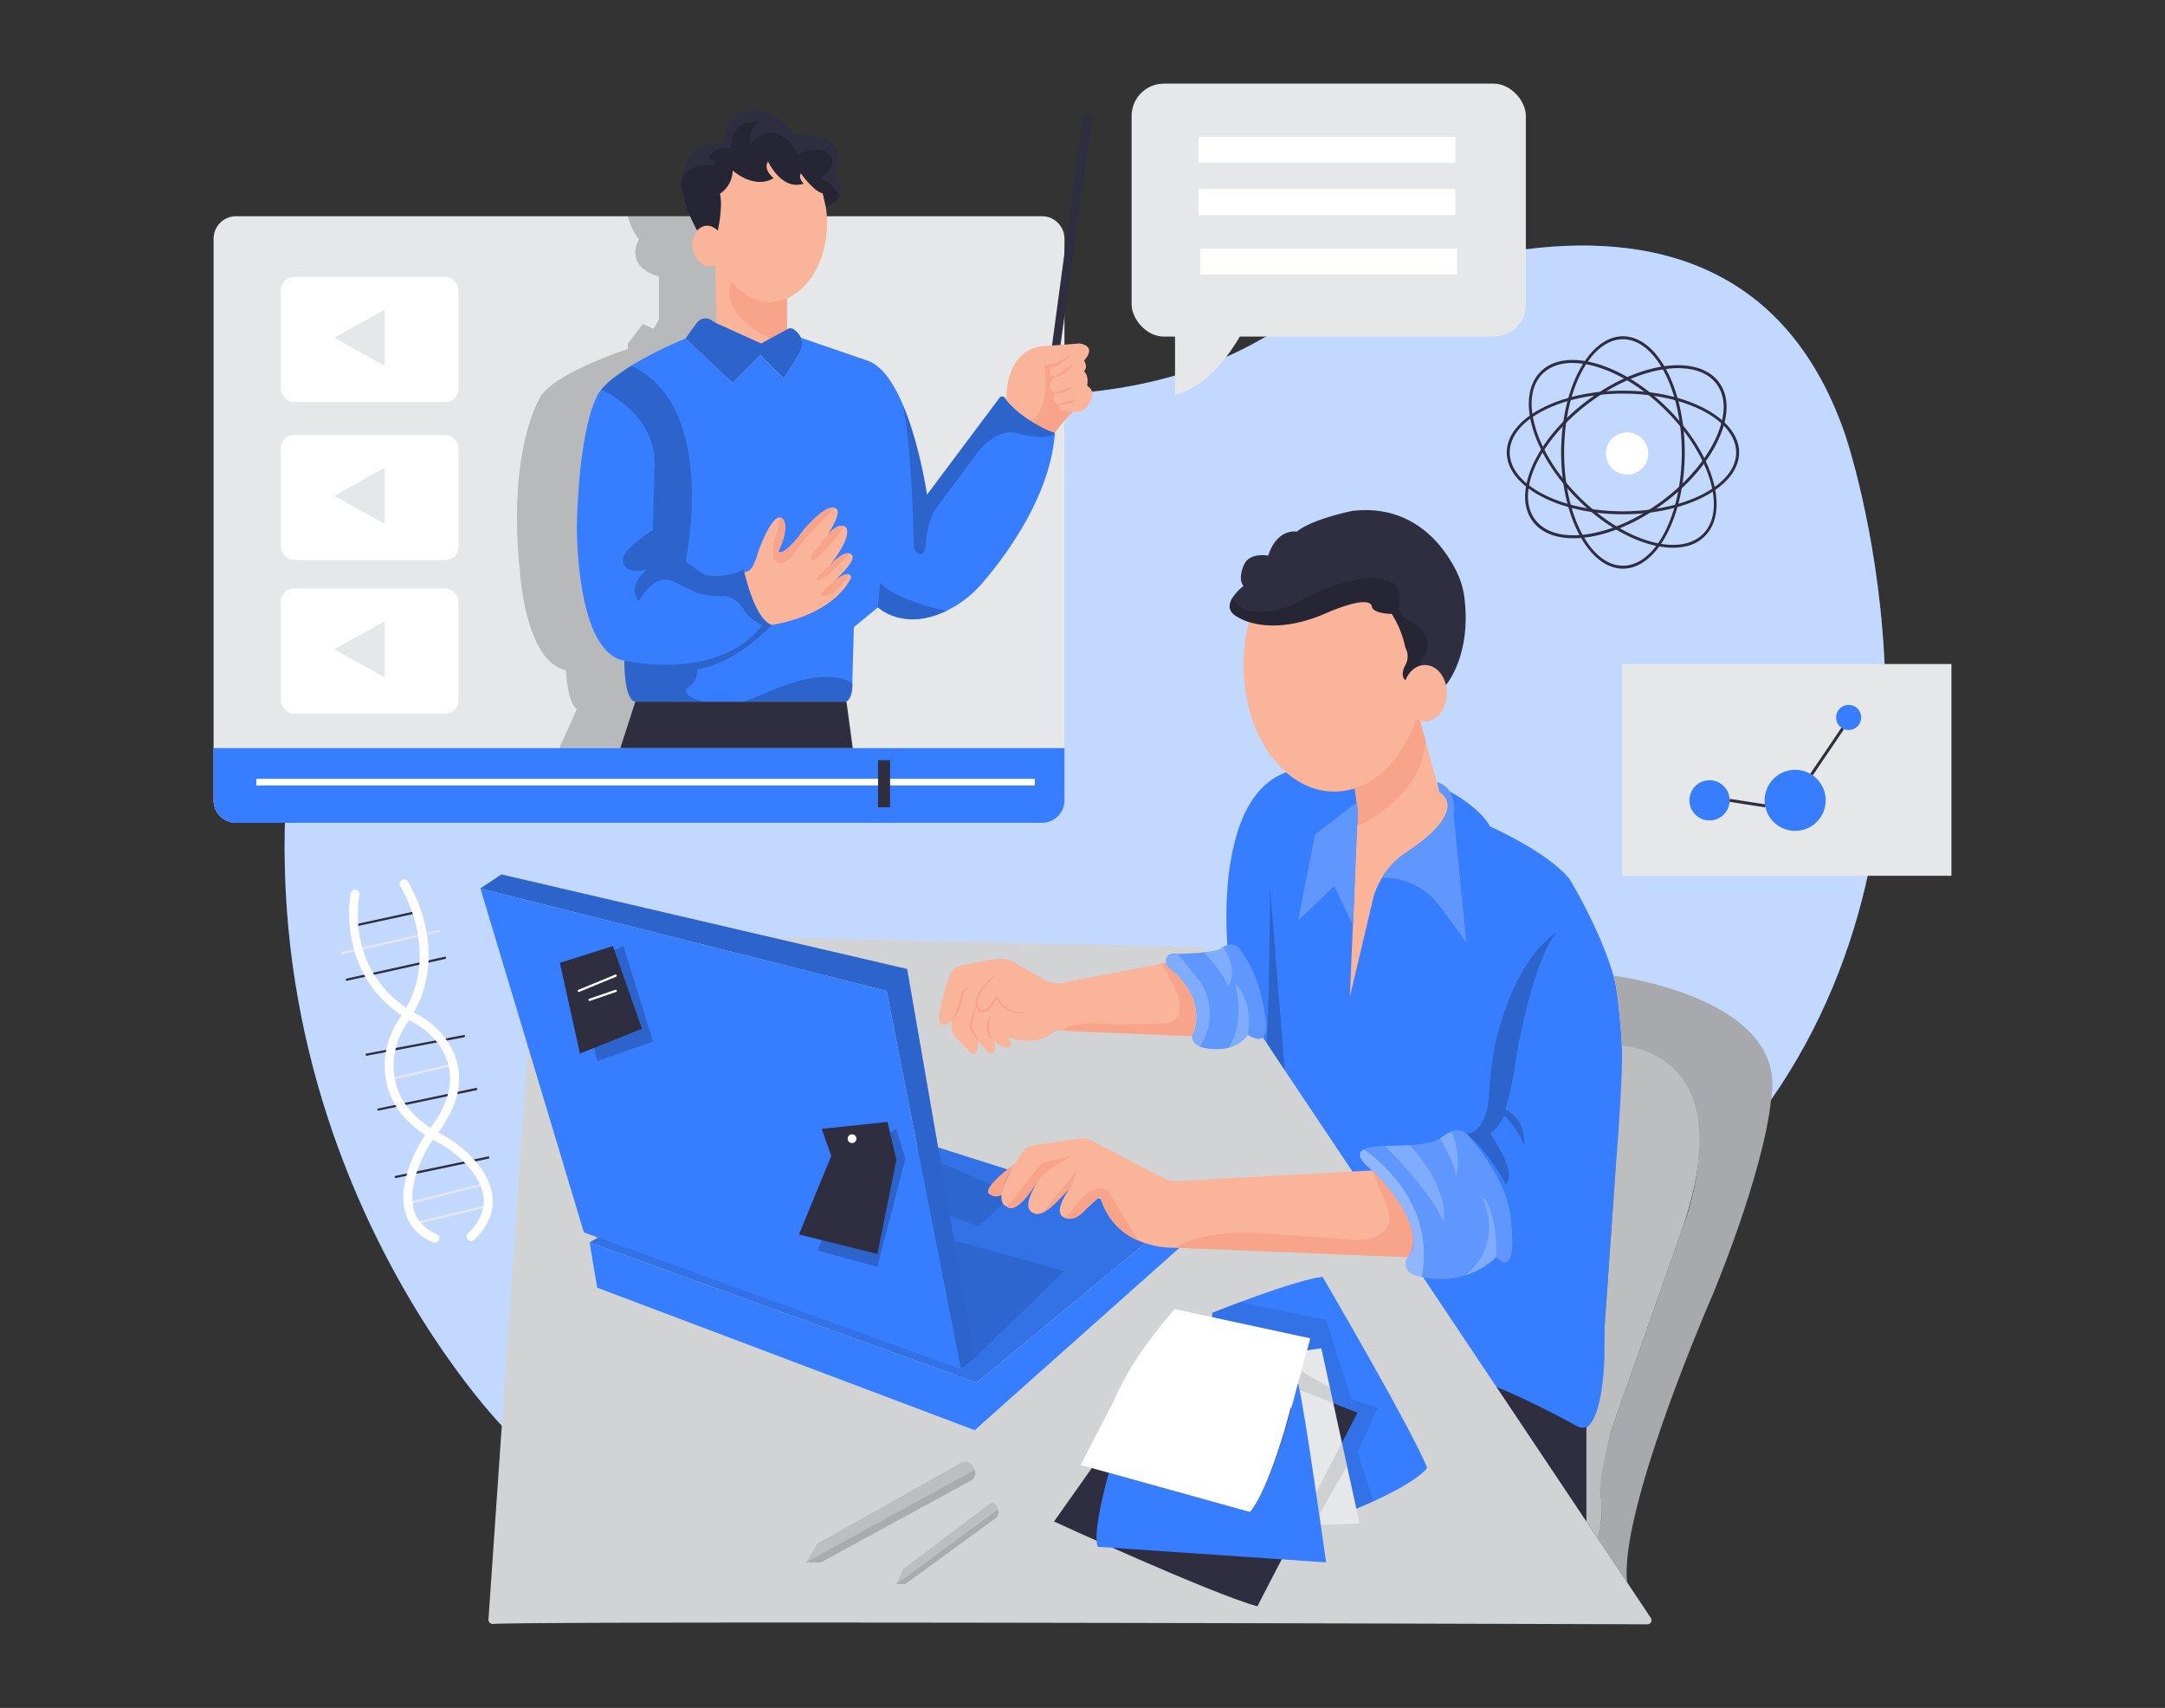 <svg id="ab6845ad-8244-4cc5-81b2-cbd36820fcca" data-name="Layer 1" xmlns="http://www.w3.org/2000/svg" width="865.76" height="682.89" viewBox="0 0 865.76 682.89"><rect x="0" y="0" width="865.76" height="682.89" fill="#333333" stroke="none"/><path d="M200.66,570s-126-129.21-74.47-325.19c0,0,27.58-173.11,193.1-102.06,0,0,103.15,37.62,182.31-5.57,0,0,185.67-108.2,236,35.84,0,0,52.15,149.72-29.41,266.76Z" fill="#377dff"/><path d="M200.66,570s-126-129.21-74.47-325.19c0,0,27.58-173.11,193.1-102.06,0,0,103.15,37.62,182.31-5.57,0,0,185.67-108.2,236,35.84,0,0,52.15,149.72-29.41,266.76Z" fill="#fff" opacity="0.7"/><circle cx="650.67" cy="181.32" r="8.45" fill="#fff"/><path d="M649,205.63c-25.63,0-46.47-11.09-46.47-24.72s20.84-24.72,46.47-24.72,46.47,11.09,46.47,24.72S674.57,205.63,649,205.63Zm0-48.26c-25,0-45.28,10.56-45.28,23.54S624,204.44,649,204.44s45.28-10.56,45.28-23.53S673.92,157.37,649,157.37Z" fill="#2f2e41"/><path d="M649,227.38c-13.63,0-24.72-20.85-24.72-46.47s11.09-46.47,24.72-46.47,24.72,20.84,24.72,46.47S662.58,227.38,649,227.38Zm0-91.75c-13,0-23.53,20.31-23.53,45.28S636,226.19,649,226.19s23.53-20.31,23.53-45.28S661.93,135.63,649,135.63Z" fill="#2f2e41"/><path d="M629.2,215.21c-7.29,0-13-2.33-16.29-6.78-8.45-11.31,1.37-33,21.9-48.33,9.9-7.39,20.78-12.24,30.65-13.66s17.77.83,21.91,6.36,4.09,13.64-.12,22.82-11.89,18.12-21.79,25.51-20.78,12.24-30.64,13.66A39.85,39.85,0,0,1,629.2,215.21Zm41.88-68a39,39,0,0,0-5.45.41c-9.68,1.39-20.37,6.16-30.11,13.43-20,14.95-29.72,35.88-21.66,46.67,3.86,5.17,11.24,7.26,20.79,5.89s20.36-6.16,30.1-13.43S682.1,184,686.17,175.12s4.11-16.43.25-21.6C683.33,149.38,678,147.21,671.08,147.21Z" fill="#2f2e41"/><path d="M669,219c-11.19,0-25.8-7-38.2-19.41-8.73-8.73-15.09-18.81-17.91-28.37s-1.73-17.71,3.16-22.6,12.91-6,22.59-3.15,19.64,9.17,28.38,17.91h0c8.73,8.73,15.09,18.81,17.9,28.37s1.74,17.71-3.15,22.59C678.66,217.52,674.21,219,669,219Zm-40.16-73.89c-5,0-9.07,1.47-12,4.35-4.56,4.57-5.58,12.17-2.86,21.42s9,19.27,17.61,27.87C649.34,216.42,671.45,223,681,213.52c4.56-4.56,5.58-12.17,2.85-21.42s-9-19.27-17.61-27.86h0c-8.59-8.6-18.49-14.85-27.86-17.61A33.83,33.83,0,0,0,628.88,145.13Z" fill="#2f2e41"/><rect x="452.52" y="33.44" width="157.66" height="101.14" rx="12.92" fill="#e6e7e8"/><path d="M469.88,157.88V128.14h29.25S488.22,153.42,469.88,157.88Z" fill="#e6e7e8"/><rect x="479.3" y="54.76" width="102.63" height="10.41" fill="#fff"/><rect x="479.3" y="75.58" width="102.63" height="10.41" fill="#fff"/><rect x="480.04" y="99.38" width="102.63" height="10.41" fill="#fff"/><rect x="648.66" y="265.49" width="131.69" height="84.68" fill="#e6e7e8"/><circle cx="717.87" cy="320" r="12.21" fill="#377dff"/><circle cx="739.25" cy="286.86" r="5.02" fill="#377dff"/><circle cx="683.62" cy="320" r="8.04" fill="#377dff"/><rect x="698.17" y="313.91" width="1.19" height="14.39" transform="translate(274.21 962.3) rotate(-81.17)" fill="#2f2e41"/><rect x="719.55" y="299.91" width="22.24" height="1.19" transform="translate(72.24 737.15) rotate(-55.91)" fill="#2f2e41"/><path d="M141.56,370.57a.44.44,0,0,1-.09-.88l25.15-5.46a.45.45,0,1,1,.19.87l-25.15,5.46Z" fill="#2f2e41"/><path d="M136.7,381.55a.45.45,0,0,1-.43-.35.43.43,0,0,1,.33-.53l38.72-8.84a.44.44,0,0,1,.53.34.43.43,0,0,1-.33.53l-38.72,8.84Z" fill="#e6e7e8"/><path d="M138.67,392.16a.45.45,0,0,1-.09-.88l39.29-8.75a.45.45,0,0,1,.53.34.45.45,0,0,1-.34.53l-39.29,8.75Z" fill="#2f2e41"/><path d="M146.65,422.12a.45.45,0,0,1-.44-.36.44.44,0,0,1,.36-.52l38.9-7.4a.45.45,0,0,1,.52.36.46.46,0,0,1-.36.52l-38.9,7.39Z" fill="#2f2e41"/><path d="M156.06,432a.44.44,0,0,1-.43-.34.45.45,0,0,1,.33-.54l25-5.87a.46.46,0,0,1,.54.34.44.44,0,0,1-.33.53L156.16,432Z" fill="#e6e7e8"/><path d="M151.32,444.09a.44.44,0,0,1-.44-.35.45.45,0,0,1,.35-.53L190.32,435a.46.46,0,0,1,.53.35.45.45,0,0,1-.35.53l-39.09,8.17Z" fill="#2f2e41"/><path d="M158.32,471a.44.44,0,0,1-.09-.88l36.93-7.73a.44.44,0,0,1,.52.34.43.43,0,0,1-.34.53L158.41,471Z" fill="#2f2e41"/><path d="M163.21,481.58a.44.44,0,0,1-.43-.33.46.46,0,0,1,.32-.55L193.66,473a.44.44,0,1,1,.22.86l-30.56,7.72Z" fill="#e6e7e8"/><path d="M166.1,489.52a.44.44,0,0,1-.43-.34.45.45,0,0,1,.33-.54l29-6.91a.44.44,0,0,1,.54.33.45.45,0,0,1-.33.54l-29,6.91Z" fill="#e6e7e8"/><path d="M591.12,552.32l43.27,60.4V570.65a7.2,7.2,0,0,1-3.9-.53S597.21,552.06,591.12,552.32Z" fill="#2f2e41"/><path d="M490.85,377.87s-5.58-58.66,23.46-69.05l65.48,7.69s11.83,6.09,16.05,13.94c0,0,23.57,10.37,32,21.32,0,0,14,23.3,18.25,41.82,0,0,6.46,37.05,0,73.54l-4.42,63.42s1.8,29.53-5.23,38.69a4.62,4.62,0,0,1-5.94.88c-8.13-4.4-30.54-16.22-39.37-17.8,0,0-10.91-3.89-38.51-50.15L504.8,414.69Z" fill="#377dff"/><path d="M507.91,355.2s-.46,51.75-1.4,62.62l7.56,13.82Z" opacity="0.2"/><path d="M645.19,390.11s70.75,8.74,63,49.63c0,0-1.26,23.55-23,77.2,0,0-37.91,86.57-34.5,115.8l-12-17.93,1.65-6.63a41.13,41.13,0,0,0-.39-11s-1.81-4.28,4.8-26.51l29-82.25s23.6-62.54-25.19-70.34C648.58,418.06,647.43,397,645.19,390.11Z" fill="#a7a9ac"/><path d="M648.58,418.06s33.38,1.48,30.85,41.48c0,0,.49,11.41-7.34,33.62l-27.32,77.49s-5.36,18.07-4.8,26.51a35.12,35.12,0,0,1-1.26,17.65l-4.32-6.47V570.65s6.19-1.84,7.2-27.67l.07-12.43,1.06-15.17,3.36-48.25S649.08,431.34,648.58,418.06Z" fill="#bcbec0"/><path d="M195.33,647.51l18.8-273.23a1.66,1.66,0,0,1,1.7-1.55L480,378.68a1.65,1.65,0,0,1,1.34.74L660.14,646.87a1.65,1.65,0,0,1-1.38,2.58c-39-.13-431.16-1.4-461.71-.17A1.65,1.65,0,0,1,195.33,647.51Z" fill="#d1d3d4"/><path d="M466.31,383.41c.39-1.28,1.56-2.45,4.67-2,0,0,13.95-.32,16.91-1.95,0,0,5.64-4.66,8.55,1,0,0,7,8.56,9.14,23.72,0,0,4.28,16.33-6.61,9.53,0,0-4.08,7.38-16.33,5.44,0,0-4.33-.26-5.55-3.16a3.81,3.81,0,0,1,.09-3c1.27-2.88,4.65-13.76-9.7-25.9A3.53,3.53,0,0,1,466.31,383.41Z" fill="#377dff"/><path d="M466.31,383.41c.39-1.28,1.56-2.45,4.67-2,0,0,13.95-.32,16.91-1.95,0,0,5.64-4.66,8.55,1,0,0,7,8.56,9.14,23.72,0,0,4.28,16.33-6.61,9.53,0,0-4.08,7.38-16.33,5.44,0,0-4.33-.26-5.55-3.16a3.81,3.81,0,0,1,.09-3c1.27-2.88,4.65-13.76-9.7-25.9A3.53,3.53,0,0,1,466.31,383.41Z" fill="#fff" opacity="0.2"/><path d="M471,381.45l7.83,9.65a20.72,20.72,0,0,1,3.94,7.59,23.51,23.51,0,0,1-2.94,19.78s-2-.2-2.75-3a4.08,4.08,0,0,1,.24-2.71c1-2.38,2.93-9-2.7-17.91,0,0-3.81-5.26-7.12-7.78,0,0-2.8-2.58-.62-4.68C466.86,382.39,467.9,381.56,471,381.45Z" fill="#fff" opacity="0.2"/><path d="M481.39,380.82s8.06,8,9.71,13.75c0,0,4.69-6-2-15.87,0,0-1.48,1.7-8.19,2.17" fill="#fff" opacity="0.2"/><path d="M493.92,393.42s4.31,15.57-2.71,25.51a12.85,12.85,0,0,0,7.76-5.21S501.5,400.41,493.92,393.42Z" fill="#fff" opacity="0.2"/><path d="M466.18,385.07l-39.33,7.46s-4.47,2.52-11.28-1.95l-9.52-5.51s-3.11-3-12.05-.9L384.55,386a6.33,6.33,0,0,0-4.82,4.16c-2.23,6.51-6.37,19.81-2.84,19.51,0,0,1.55.59,3.69-1.55,0,0-.58,4.66,1.36,6.41l6.07,6.25a1.68,1.68,0,0,0,2.57-.16c.46-.69.74-1.88.41-4a.16.16,0,0,1,.28-.14l3.72,4.16a1.62,1.62,0,0,0,1.81.42c1-.42,2-1.68.31-5.4,0,0,3.88,4.06,6.61,2.81,0,0,1.75-.28-.78-4,0,0,10,4.67,17.91-1.55,0,0,.56-1.56,7.55-.59l48.21,1.95s7.59-14-9.13-27.23A1.8,1.8,0,0,1,466.18,385.07Z" fill="#f9b499"/><path d="M425.56,412.07s.54-4.06,18.72-2.52a26.17,26.17,0,0,0,3.07.09l17.26-.44s8.76,1.21,6.86-9.08a19.14,19.14,0,0,0-1.66-4.88c-1.49-3.06-4.48-9-5.47-9.82l1.84-.35s-.1.84,1.3,2c0,0,15.89,11.52,9.13,27.23Z" fill="#f7a48b"/><path d="M380.58,408.08a10.83,10.83,0,0,0,1.27-2.24c.35-.78.66-1.58.93-2.39s.53-1.63.76-2.45.42-1.66.63-2.5v.14a3,3,0,0,1,.34-1.56,4.22,4.22,0,0,1,.92-1.2,5.33,5.33,0,0,1,1.21-.81,7.21,7.21,0,0,1,1.34-.5,13.91,13.91,0,0,0-1.17.77,7.16,7.16,0,0,0-1,.93,4.18,4.18,0,0,0-.66,1.1,2.77,2.77,0,0,0-.19,1.16v.14c-.16.86-.36,1.72-.58,2.57a24.64,24.64,0,0,1-.87,2.5,14.16,14.16,0,0,1-1.22,2.35A7.54,7.54,0,0,1,380.58,408.08Z" fill="#f7a48b"/><path d="M400.71,387.43c-1.3,1.13-2.56,2.3-3.75,3.54a39.59,39.59,0,0,0-3.35,3.86,15.91,15.91,0,0,0-2.42,4.39,5.18,5.18,0,0,0-.24,2.36,3.67,3.67,0,0,0,1.07,2l0,0a1.67,1.67,0,0,0,.84.25,2.21,2.21,0,0,0,1-.22,5.4,5.4,0,0,0,1.7-1.31,12.35,12.35,0,0,0,1.35-1.85c.42-.64.77-1.34,1.13-2l.36-.69.37.68a14.22,14.22,0,0,0,2.36,3.13,11.14,11.14,0,0,0,3.21,2.27,9.73,9.73,0,0,0,3.83.94,11.16,11.16,0,0,0,2-.08c.67-.08,1.32-.27,2-.39-.65.18-1.29.44-2,.56a10.62,10.62,0,0,1-2,.23,11,11,0,0,1-2.06-.14,10.58,10.58,0,0,1-2-.62,11.8,11.8,0,0,1-3.49-2.25,13.59,13.59,0,0,1-2.59-3.28h.73a24,24,0,0,1-1.14,2.12,13,13,0,0,1-1.41,2,5.94,5.94,0,0,1-2,1.56,2.68,2.68,0,0,1-2.72-.2h0a4.52,4.52,0,0,1-1.27-2.5,6,6,0,0,1,.3-2.73,14.47,14.47,0,0,1,2.67-4.54,34.51,34.51,0,0,1,3.59-3.76A44.61,44.61,0,0,1,400.71,387.43Z" fill="#f7a48b"/><path d="M390.49,401.32c-.19,1.35-.44,2.68-.74,4s-.67,2.66-1,3.89a3.71,3.71,0,0,0,.1,1.78,13.28,13.28,0,0,0,.79,1.77c.59,1.22,1.12,2.46,1.6,3.73q-1.18-1.65-2.22-3.39a10.4,10.4,0,0,1-1-1.85,4.59,4.59,0,0,1-.17-2.21c.36-1.38.75-2.61,1.18-3.91S390,402.57,390.49,401.32Z" fill="#f7a48b"/><path d="M397.11,415.66a5.82,5.82,0,0,1-2.64-4.51,6.86,6.86,0,0,1,.36-2.67,8.36,8.36,0,0,1,.54-1.22,10.44,10.44,0,0,1,.76-1.08c-.1.43-.24.84-.35,1.25s-.21.81-.26,1.22a9.51,9.51,0,0,0-.14,2.43,8.07,8.07,0,0,0,.53,2.36A9.81,9.81,0,0,0,397.11,415.66Z" fill="#f7a48b"/><line x1="468.49" y1="498.85" x2="468.46" y2="498.85" fill="none" stroke="#ed1c24" stroke-miterlimit="10"/><path d="M586.38,453.31S595,459.85,602,473.47c0,0,5.77-2.62-6-20.16,0,0,4.45-3.93,5.5-7.34,0,0,6,5.77,7.86,12,0,0,1.57-9.69-7.34-14.4a134.87,134.87,0,0,0,4.19-20.17s6.06-38,16.24-50.55c0,0-16,8.65-24.36,43.74a149.85,149.85,0,0,0-2.61,21.22S594.84,452.78,586.38,453.31Z" opacity="0.2"/><path d="M598.35,502.65a32.65,32.65,0,0,1-29.79,7.9l-.58-.15s-8-.84-5.2-7.75c0,0,11.21-7.94-14.06-34.67,0,0-8.48-6.16-3.28-8.44a3.66,3.66,0,0,1,.53-.21s.79-1.31,15.2-1.31c0,0,10-.17,14.67-2.84,0,0,6.41-5.73,10.54-1.88,0,0,17.55,17.81,18,36.67C604.41,490,607,511.39,598.35,502.65Z" fill="#377dff"/><path d="M598.35,502.65a32.65,32.65,0,0,1-29.79,7.9l-.58-.15s-8-.84-5.2-7.75c0,0,11.21-7.94-14.06-34.67,0,0-8.48-6.16-3.28-8.44a3.66,3.66,0,0,1,.53-.21s.79-1.31,15.2-1.31c0,0,10-.17,14.67-2.84,0,0,6.41-5.73,10.54-1.88,0,0,17.55,17.81,18,36.67C604.41,490,607,511.39,598.35,502.65Z" fill="#fff" opacity="0.2"/><path d="M568.56,510.55l-.58-.15s-8-.84-5.2-7.75c0,0,11.21-7.94-14.06-34.67,0,0-8.48-6.16-3.28-8.44C554.1,465.74,573.72,483.13,568.56,510.55Z" fill="#fff" opacity="0.3"/><path d="M553.82,458.17s18.61,18.45,23.32,30.23c0,0,3.47-11.79-13.33-30.51Z" fill="#fff" opacity="0.2"/><path d="M575.84,455.18s6.28,10.44,6.28,15.15c0,0,2.81-6.22-1.61-17.91A26.12,26.12,0,0,0,575.84,455.18Z" fill="#fff" opacity="0.2"/><path d="M585.77,510s16-10.73,6.86-31.61c0,0,6.09,4.45,5.72,24.28A29.36,29.36,0,0,1,585.77,510Z" fill="#fff" opacity="0.2"/><polygon points="372.35 457.89 468.46 488.4 390.49 552.83 235.77 496.75 250.79 488.04 372.35 457.89" fill="#377dff"/><polygon points="372.35 457.89 468.46 488.4 390.49 552.83 235.77 496.75 250.79 488.04 372.35 457.89" opacity="0.1"/><polygon points="235.77 496.75 238.81 514.86 389.77 571.82 474.06 496.75 468.46 488.4 390.49 552.83 235.77 496.75" fill="#377dff"/><polygon points="192.1 355.2 200.5 349.63 362.76 387.43 389.77 542.99 384.28 547.49 354.55 396.18 192.1 355.2" fill="#377dff"/><polygon points="192.1 355.2 200.5 349.63 362.76 387.43 389.77 542.99 384.28 547.49 354.55 396.18 192.1 355.2" opacity="0.2"/><polygon points="389.77 542.99 425.49 508.19 381.62 496.01 389.77 542.99" opacity="0.1"/><polygon points="379.88 486.03 391.27 490.38 405.28 477.39 376.23 464.97 379.88 486.03" opacity="0.1"/><path d="M388.25,592l-60,32.71h-6l4.8-7.64,57.21-32.18a3.44,3.44,0,0,1,4.67,1.28l.63,1.1a3.49,3.49,0,0,1,.19.39A3.44,3.44,0,0,1,388.25,592Z" fill="#bcbec0"/><path d="M388.25,592l-60,32.71h-6l67.5-37A3.44,3.44,0,0,1,388.25,592Z" opacity="0.1"/><path d="M398.17,607l-36.12,26.34h-3.61l2.89-6.15,34.45-25.92c1-.74,2.24-.28,2.81,1l.38.89c0,.11.08.21.12.32A3.27,3.27,0,0,1,398.17,607Z" fill="#bcbec0"/><path d="M398.17,607l-36.12,26.34h-3.61l40.65-29.83A3.27,3.27,0,0,1,398.17,607Z" opacity="0.1"/><path d="M484.73,524.9s33.54-13.38,44.18-14.35c0,0,36.35,62.18,41.79,76.37,0,0-3.55,6-28.31,16.32l-57.66-74Z" fill="#377dff"/><polygon points="484.73 526.63 484.73 524.9 495.73 520.68 530.29 527.78 540.38 559.51 550.88 562.91 542.81 580.57 549.17 600.28 542.39 603.24 484.73 529.19 484.73 526.63" opacity="0.1"/><path d="M541.09,311.27s2.59,14.51,1.56,19.18l-2.86,68.17,9.08-38.36s1.75-11,12.9-19c.34-.24.68-.47,1-.69,3.39-2.18,24.1-16.08,12.89-24l-8.61-31.29Z" fill="#f9b499"/><path d="M541.09,311.27s2.72,13.48,1.56,19.18c0,0,26.26-11.37,27.42-34.39l-3-10.84Z" fill="#f7a48b"/><ellipse cx="533.54" cy="265.89" rx="36.28" ry="50.62" fill="#f9b499"/><path d="M578.22,273.88l-11.71-1.4L562,272c-2.38-2.25,0-6.06,0-6.06a7.13,7.13,0,0,0,0-7,40.55,40.55,0,0,0-5.44-13.48c-8.55-.25-8-3.25-8-3.25-1.81-4.54-18.39,3-18.39,3C507.65,255,495.47,247,495.47,247c-4.72-2.23-4.21-5.45-2.55-8.09a19.75,19.75,0,0,1,4.34-4.61c-2.36-2.86,0-8,0-8,2-5.7,9.88-4.14,9.88-4.14,3.62-11.15,11.4-9.59,11.4-9.59,6.48-5.19,22.29-8.3,22.29-8.3,24.74-2.85,36.9,14.68,41.62,24.21a33.89,33.89,0,0,1,3.24,11.19C588.26,262.49,578.22,273.88,578.22,273.88Z" fill="#2f2e41"/><path d="M569.71,262s-3,1.36-1.48,4.09l-1.72,6.4L562,272c-2.38-2.25,0-6.06,0-6.06a7.13,7.13,0,0,0,0-7,40.55,40.55,0,0,0-5.44-13.48c-8.55-.25-8-3.25-8-3.25-1.81-4.54-18.39,3-18.39,3C507.65,255,495.47,247,495.47,247c-4.72-2.23-4.21-5.45-2.55-8.09.12.37,3.44,10.54,23.55,3.16,0,0,29-17.37,41.21-8.3,0,0,2.34,2.08,2.07,7.26,0,0-1.66,4.37,3.37,7C563.12,248,574.74,253.14,569.71,262Z" opacity="0.2"/><ellipse cx="569.82" cy="277.15" rx="8.78" ry="11.27" fill="#f9b499"/><path d="M542.56,320.81l-16.69,12.84-6.82,34.49,14.49-13.84,7.55,15.85,1.56-39.7A31.22,31.22,0,0,0,542.56,320.81Z" fill="#377dff"/><path d="M542.56,320.81l-16.69,12.84-6.82,34.49,14.49-13.84,7.55,15.85,1.56-39.7A31.22,31.22,0,0,0,542.56,320.81Z" fill="#fff" opacity="0.2"/><path d="M552.61,351.05s13.81-1.49,23.48,11.72l10.29,14-5.07-50.84s2-10.62-6.68-13.26l1.06,3.86s7.77,4.33-.06,13.09c0,0-3.85,5.12-12.83,10.93A29.21,29.21,0,0,0,552.61,351.05Z" fill="#377dff"/><path d="M552.61,351.05s13.81-1.49,23.48,11.72l10.29,14-5.07-50.84s2-10.62-6.68-13.26l1.06,3.86s7.77,4.33-.06,13.09c0,0-3.85,5.12-12.83,10.93A29.21,29.21,0,0,0,552.61,351.05Z" fill="#fff" opacity="0.2"/><path d="M406.18,465S391.46,475.52,396,477.66a4.15,4.15,0,0,0,4.66,0S400.77,473.07,406.18,465Z" fill="#f7a48b"/><path d="M562.78,502.65l-92.95-3.77c-.45,0-.9,0-1.34,0A36.21,36.21,0,0,1,455.14,496a26.21,26.21,0,0,1-15.21-17.73l-5.52,5c-3.66,4.38-6.68,4.25-8.05,3.85a3,3,0,0,1-.8-.34c-4.84-2.15,1.89-11.17,2.52-12l-6,6.23c-6.28,6.27-8.8,4-8.8,4-4.93-1.85.22-10.42,2.25-13.48l-3.46,4.94c-6.74,9.3-9.34,6-9.34,6-6.31-2.17,2.08-15.79,6-21.55a7,7,0,0,1,4.78-3l18.28-2.73a7.35,7.35,0,0,1,4.47.76l28.77,15a11.44,11.44,0,0,0,5.91,1.28L548.72,468C573.59,493.6,562.78,502.65,562.78,502.65Z" fill="#f9b499"/><path d="M402.75,482.55,416.57,465l11.81-2.76-8.8,5.28-3.26,3-5.58,7.8S405.77,484.9,402.75,482.55Z" fill="#f7a48b"/><path d="M416.77,485,430.67,468a.06.06,0,0,1,.1.07l-2.64,6.65S419.83,483.93,416.77,485Z" fill="#f7a48b"/><path d="M455.14,496a26.21,26.21,0,0,1-15.21-17.73l-5.52,5c-3.66,4.38-6.68,4.25-8.05,3.85h0s11.53-18.9,17.8-9.28Z" fill="#f7a48b"/><path d="M562.78,502.65c9.48-12.47-14.06-34.67-14.06-34.67l6.18,15.07C559,496,543,495.88,543,495.88L503.84,493c-24.25-1.28-34,5.84-34,5.84Z" fill="#f7a48b"/><polygon points="192.1 355.2 233.49 492.75 384.28 547.49 354.55 396.18 192.1 355.2" fill="#377dff"/><polygon points="329.51 493.36 327.06 500.04 350.87 506.49 362 463.32 358.44 451.35 354.92 453.3 329.51 493.36" opacity="0.2"/><polygon points="245.65 379.87 249.33 378.27 261.16 416.48 238.83 424.27 230.57 387.43 245.65 379.87" opacity="0.2"/><polygon points="223.87 384.97 245.09 378.27 256.7 411.32 231.91 421.26 223.87 384.97" fill="#2f2e41"/><path d="M231.46,396.63a.48.48,0,0,1-.42-.28.46.46,0,0,1,.25-.59L246,389.69a.45.45,0,1,1,.35.83l-14.74,6.07A.39.39,0,0,1,231.46,396.63Z" fill="#fff"/><path d="M235.77,400.22a.46.46,0,0,1-.43-.31.45.45,0,0,1,.28-.57l10.44-3.59a.44.44,0,0,1,.57.28.45.45,0,0,1-.28.57l-10.43,3.59Z" fill="#fff"/><polygon points="328.62 451.35 332.4 462.2 319.49 493.58 350.87 501.37 358.44 463.76 354.92 448.56 328.62 451.35" fill="#2f2e41"/><circle cx="340.72" cy="455.28" r="1.75" fill="#fff"/><path d="M443.38,588.86l-.94,3.52,61,15.93s16.38-38.71,17.17-47.74l-1.56-7.74s-9.71,40.58-19.24,51.72Z" opacity="0.1"/><path d="M436.58,587l-15.09,21.34s63,28.93,81.33,33.91l40-77.39-23-9.1Z" fill="#2f2e41"/><polygon points="519.81 540.29 528.39 539.09 543.67 609.1 521.87 609.96 514.15 542.99 519.81 540.29" fill="#e6e7e8"/><polygon points="526.29 596.81 527.56 605.53 538.66 586.14 536.62 576.8 526.29 596.81" opacity="0.1"/><polygon points="519.81 555.73 519.05 552.83 520.61 548.43 531.82 554.81 533.18 561.02 519.81 555.73" opacity="0.1"/><path d="M443.38,588.86s-6.89,24.54-4.35,29.59l91.26,6.24s-8.69-62.25-11.24-71.86c0,0-9.15,39.26-19.24,51.72Z" fill="#377dff"/><path d="M432.13,585.73l67.68,18.82s5.56-5,13.9-32.73L524,535.12l-54.2-11.71s-15.83,17.13-23.64,35c-.33.76-.67,1.5-1.05,2.23Z" fill="#fff"/><path d="M85.41,95.45V320a9,9,0,0,0,9,9H416.66a9,9,0,0,0,9-9V95.45a9,9,0,0,0-9-9H94.4A9,9,0,0,0,85.41,95.45Z" fill="#e6e7e8"/><path d="M276,86.46H251.05s1.88,6.71,4.48,9.2c0,0-6.59,10.65,8,14.94v17l-2.16,3.87-4.29-1.93-6,7.82v2.19S219.49,149.68,215.41,160c0,0-12.49,20.89-7.52,68.24,0,0,2,36.24,18.41,39.75,0,0,.58,13.16,4.38,15.49l-7,15.64h24.39l17.41-9.28,31-173.34-4.82-30Z" opacity="0.2"/><path d="M85.41,299.11V320a9,9,0,0,0,9,9H416.66a9,9,0,0,0,9-9V299.11Z" fill="#377dff"/><rect x="102.51" y="311.39" width="311.3" height="2.66" transform="translate(516.32 625.44) rotate(-180)" fill="#fff"/><rect x="351.11" y="303.93" width="4.82" height="18.85" transform="translate(707.05 626.72) rotate(-180)" fill="#2f2e41"/><path d="M249.69,264.18s-.3,15.2,4.38,16.37h83s4.09,1.46,3.79-9.07l.59-20.74,9.64-7.9s9.82,9.81,27.43,1.38a44.26,44.26,0,0,0,14.34-11.14c8.79-10.2,27.2-34.39,29-60.1h0c-.45-.16-13.9-5.35-20-13.9a1.33,1.33,0,0,0-2.17,0L370.7,197.82s-2.92-20.2-9.63-35.95c-3.68-8.65-8.51-16-14.63-17.83l-26.18-9s1.12,2.28-.49,6.23l-6.37,10.09-9.31-9.44L293,153.11l-18.84-17.78s-32.38,13.1-35.89,24.21c0,0-6.42,11.1-7.59,49.69C230.69,209.23,229.81,260.67,249.69,264.18Z" fill="#377dff"/><path d="M361.07,161.87c3.38,16.63,4.2,49,4.34,56a4.59,4.59,0,0,0,1.07,2.93c1.32,1.53,2.32.77,2.93-.14a4.61,4.61,0,0,0,.72-2.45,39.05,39.05,0,0,1,1.79-9.71,21.53,21.53,0,0,1,3.3-6.45l14.19-19.09c8.47-12.28,16.65-9.94,16.65-9.94,14,3.78,15.79,0,15.79,0h0c-.45-.16-13.9-5.35-20-13.9a1.33,1.33,0,0,0-2.17,0L370.7,197.82S367.78,177.62,361.07,161.87Z" opacity="0.2"/><path d="M378.54,244.22s-19.83-3.71-26.55-11.31l-.88,9.93S362.13,252.61,378.54,244.22Z" opacity="0.2"/><path d="M308.73,249.86s-6.2.29-11.28-22.22A24.88,24.88,0,0,1,282.72,230c-2.05-.29-8.55-5.55-8.55-5.55s13.4-62-21.76-78.19l-8.33,5.89-3.69,3.71s23.33,9.54,21.28,32.34l-.59,23.68s-11.69,7.31-12,11.69c0,0-.58,6.72,9.65,4.09,0,0-8.47,6.54-3.22,12.62,0,0,6.43-12.32,14.62-7.35l7.3,3.5s1.17,1.46,10.53,2.05c0,0,5.78-1.17,9.47,5.26a16.13,16.13,0,0,0,7.33,6.14s-13.14,21.92-55.09,14.32c0,0-.16,16.37,4.38,16.37h27.77s-8.85-1.61-7.28-5.33a8,8,0,0,0,4.21-7.68S291.78,267,308.73,249.86Z" opacity="0.2"/><path d="M297.66,228.57s4,19,11.07,21.29c0,0,23.75-3.14,31.64-18.93,0,0-.21-4.08-7.25,1.8,1.45-1.31,10.27-9.39,7.25-11,0,0-1.75-2.83-8.53,4.37.47-.59,8.9-11.27,6.56-15.11,0,0-2.43-3-7.53,2.88,2.81-4.27,5.89-10,2.92-10.77,0,0-2.63-2.2-12.05,8.33,0,0-7.9,11.2-10.52,9.12,0,0,4.46-8.75,2.11-12.64a1.93,1.93,0,0,0-1.57-1h0a1.74,1.74,0,0,0-1.1.32c-1.59,1.09-4.27,4.43-7.76,14.24C302.89,221.51,301,229.48,297.66,228.57Z" fill="#f9b499"/><path d="M339.61,229.72s-6.69,10.31-11,8.34c0,0-1.86,0,4.28-5.15C332.92,232.91,337,229.05,339.61,229.72Z" fill="#f7a48b"/><path d="M339.61,221.63s-10.2,11-12.5,10.51,4.71-6,4.71-6S336.87,220.12,339.61,221.63Z" fill="#f7a48b"/><path d="M337.51,210.4s-9.52,14.06-13,13.52c0,0-1.8-.62,3.43-6C327.91,217.91,333.56,208.82,337.51,210.4Z" fill="#f7a48b"/><path d="M309.35,222.93c3.07,6.14,8.77-2.39,8.77-2.39,4.05-6.24,15.67-17.45,15.67-17.45s-2.63-2.2-12.05,8.33c0,0-7.9,11.2-10.52,9.12,0,0,4.46-8.75,2.11-12.64a1.93,1.93,0,0,0-1.57-1h0c.32,1.8-.63,4.76-1.43,6.8a17.57,17.57,0,0,0-1.24,7.13A8.93,8.93,0,0,0,309.35,222.93Z" fill="#f7a48b"/><path d="M341,273.41s-7.46-7.28-30.32,1.82l-13,5.32h39.43S340.92,282.22,341,273.41Z" opacity="0.2"/><polygon points="338.5 280.55 341 299.11 248.06 299.11 254.07 280.55 338.5 280.55" fill="#2f2e41"/><path d="M433.5,144.16s5.58-5.52-1.72-6.84L417,138.44s-14.46.1-14.6,21.45c0,0,5.9,8.13,19.41,13.09,0,0,4.63-7.06,7.35-8.35,0,0,4.66.86,6.34-3.43,0,0,3.54-4.15-.75-7,0,0,.86-4-1.29-5.72C433.5,148.46,435.22,146.88,433.5,144.16Z" fill="#f9b499"/><path d="M428.35,141.3s-4.92,4.38-10.14,4.58a.52.52,0,0,0-.52.58c.43,3.15,2,18.15-5.52,21.61,0,0,5.87,4.1,9.68,4.91,0,0,4.35-5.91,7.35-8.35,0,0-6,.72-5.86-2.72,0,0-3-.66-1.49-4.77,0,0-4.2-1.16-.42-6.27a.38.38,0,0,0-.22-.6c-.93-.16-2.33-.81-.52-3.39A13.31,13.31,0,0,0,428.35,141.3Z" fill="#f7a48b"/><path d="M429.2,145.45c-1.36.91-2.58,1.86-3.86,2.76-.63.46-1.28.88-1.92,1.33s-1.32.84-2,1.33a9.63,9.63,0,0,0,4.5-1.83,12.27,12.27,0,0,0,1.84-1.61A8.27,8.27,0,0,0,429.2,145.45Z" fill="#f7a48b"/><path d="M429.2,154.33c-1.27.51-2.45.94-3.67,1.38l-1.82.66a18.29,18.29,0,0,0-1.86.77,8.5,8.5,0,0,0,4-.47,8.79,8.79,0,0,0,1.84-.92A5,5,0,0,0,429.2,154.33Z" fill="#f7a48b"/><path d="M430.35,159.62a28.93,28.93,0,0,0-3.59.85c-.58.19-1.16.37-1.73.61a9.79,9.79,0,0,0-1.69.83,10.1,10.1,0,0,0,3.72-.46,12.45,12.45,0,0,0,1.74-.71A5.42,5.42,0,0,0,430.35,159.62Z" fill="#f7a48b"/><polygon points="436.91 45.9 424.08 137.91 420.69 138.16 433.11 45.9 436.91 45.9" fill="#2f2e41"/><rect x="112.3" y="110.72" width="71.03" height="49.98" rx="5.14" transform="translate(295.63 271.43) rotate(-180)" fill="#fff"/><polygon points="153.81 123.83 153.81 146.24 133.64 135.03 153.81 123.83" fill="#e6e7e8"/><rect x="112.3" y="173.93" width="71.03" height="49.98" rx="5.14" transform="translate(295.63 397.85) rotate(-180)" fill="#fff"/><polygon points="153.81 187.04 153.81 209.45 133.64 198.24 153.81 187.04" fill="#e6e7e8"/><rect x="112.3" y="235.32" width="71.03" height="49.98" rx="5.14" transform="translate(295.63 520.63) rotate(-180)" fill="#fff"/><polygon points="153.81 248.43 153.81 270.84 133.64 259.63 153.81 248.43" fill="#e6e7e8"/><ellipse cx="283.37" cy="98.41" rx="6.36" ry="8.22" transform="translate(-13.41 54.78) rotate(-10.79)" fill="#f9b499"/><polygon points="314.72 112.33 314.72 131.62 304.44 137.32 286.44 129.21 285.83 95.66 314.72 112.33" fill="#f9b499"/><path d="M314.72,119.27v12.35L308,135.33s-21-9.2-15.38-23C292.66,112.32,300.47,124.68,314.72,119.27Z" fill="#f7a48b"/><ellipse cx="308.04" cy="89.2" rx="22.69" ry="31.46" fill="#f9b499"/><path d="M278.78,92.17s3.57-4.37,8.25,0c0,0,2.15-9.44.84-14.7A11.45,11.45,0,0,0,293,68.15s8.56,7.79,16.34,3.07c0,0-4.39-3.4-2.19-6.68,0,0,5.37,11.84,14.24,8.88,0,0-2.18-1.76-1.19-4.16,0,0,5.39,7.54,8.83,8l1.16,5.19s3.81-.85,5.4-3.94c1.07-2.08,1.14-5.15-1.58-9.63,0,0,4.16-8.54-3.3-12.93,0,0-3.72-2.63-13.37-2,0,0-7-12.93-19.73-9.21,0,0-7.23.23-8.54,13,0,0-13.82-2.64-16.23,12.27a9.51,9.51,0,0,0-.26,1.94C272.47,75,273.09,81.71,278.78,92.17Z" fill="#2f2e41"/><path d="M278.78,92.17s3.57-4.37,8.25,0c0,0,2.15-9.44.84-14.7A11.45,11.45,0,0,0,293,68.15s8.56,7.79,16.34,3.07c0,0-4.39-3.4-2.19-6.68,0,0,5.37,11.84,14.24,8.88,0,0-2.18-1.76-1.19-4.16,0,0,5.39,7.54,8.83,8l1.16,5.19s3.81-.85,5.4-3.94a13.4,13.4,0,0,0-7.5-7.1s8.65-6.26,2.62-10.42c0,0-2.24-2.89-11.64.69,0,0-8-16.36-19.16-4,0,0-1-6.37,3.51-8.78,0,0-11.61-1.64-11,10.64,0,0-6.69-1.86-9.09,4,0,0,3.5.22,2,2.74,0,0-9.91-2.08-12.75,5.56C272.47,75,273.09,81.71,278.78,92.17Z" opacity="0.2"/><path d="M313.41,151.35l-9.32-9.42L293,153.11l-18.85-17.78,4.52-6.27a4.22,4.22,0,0,1,5.59-1.14l2.16,1.29,18,8.11L315,131.54a2.23,2.23,0,0,1,2.27.08c1.89,1.21,5.07,4.2,2.5,9.65Z" fill="#377dff"/><path d="M313.41,151.35l-9.32-9.42L293,153.11l-18.85-17.78,4.52-6.27a4.22,4.22,0,0,1,5.59-1.14l2.16,1.29,18,8.11L315,131.54a2.23,2.23,0,0,1,2.27.08c1.89,1.21,5.07,4.2,2.5,9.65Z" opacity="0.2"/><path d="M173.91,496.89a1.78,1.78,0,0,1-.71-.15c-5.3-2.3-8.88-5.85-10.64-10.55-3.13-8.33.16-18.42,3.47-25.42a55.7,55.7,0,0,1,6.12-9.82c11.83-15.52,8.06-27,2.81-34a29.53,29.53,0,0,0-9.65-8.12c-31.77-17.12-25.15-51.38-25.08-51.73a1.79,1.79,0,0,1,3.5.72c-.27,1.3-6.13,32,23.28,47.87a32.91,32.91,0,0,1,10.79,9.11c6,7.91,10.37,21-2.81,38.29a51.25,51.25,0,0,0-5.73,9.18c-3,6.38-6,15.48-3.36,22.64,1.41,3.75,4.34,6.62,8.72,8.53a1.78,1.78,0,0,1-.71,3.42Z" fill="#fff"/><path d="M188.38,496.15a1.76,1.76,0,0,1-1.29-.55,1.78,1.78,0,0,1,.06-2.52c4.2-4,6.32-8.28,6.31-12.71,0-6.86-5.05-13.08-9.27-17.08a43.47,43.47,0,0,0-9.62-6.76c-21.75-11.6-21.88-28.38-20-37.36a34.47,34.47,0,0,1,5.6-12.55c17.24-25,.09-51.94-.09-52.21a1.8,1.8,0,0,1,.52-2.47,1.78,1.78,0,0,1,2.47.52c.19.29,18.66,29.14,0,56.18a31.2,31.2,0,0,0-5,11.26c-2,9.76-.5,23.5,18.21,33.48a47.3,47.3,0,0,1,10.39,7.32c4.73,4.48,10.38,11.54,10.39,19.67,0,5.44-2.49,10.59-7.42,15.29A1.76,1.76,0,0,1,188.38,496.15Z" fill="#fff"/></svg>